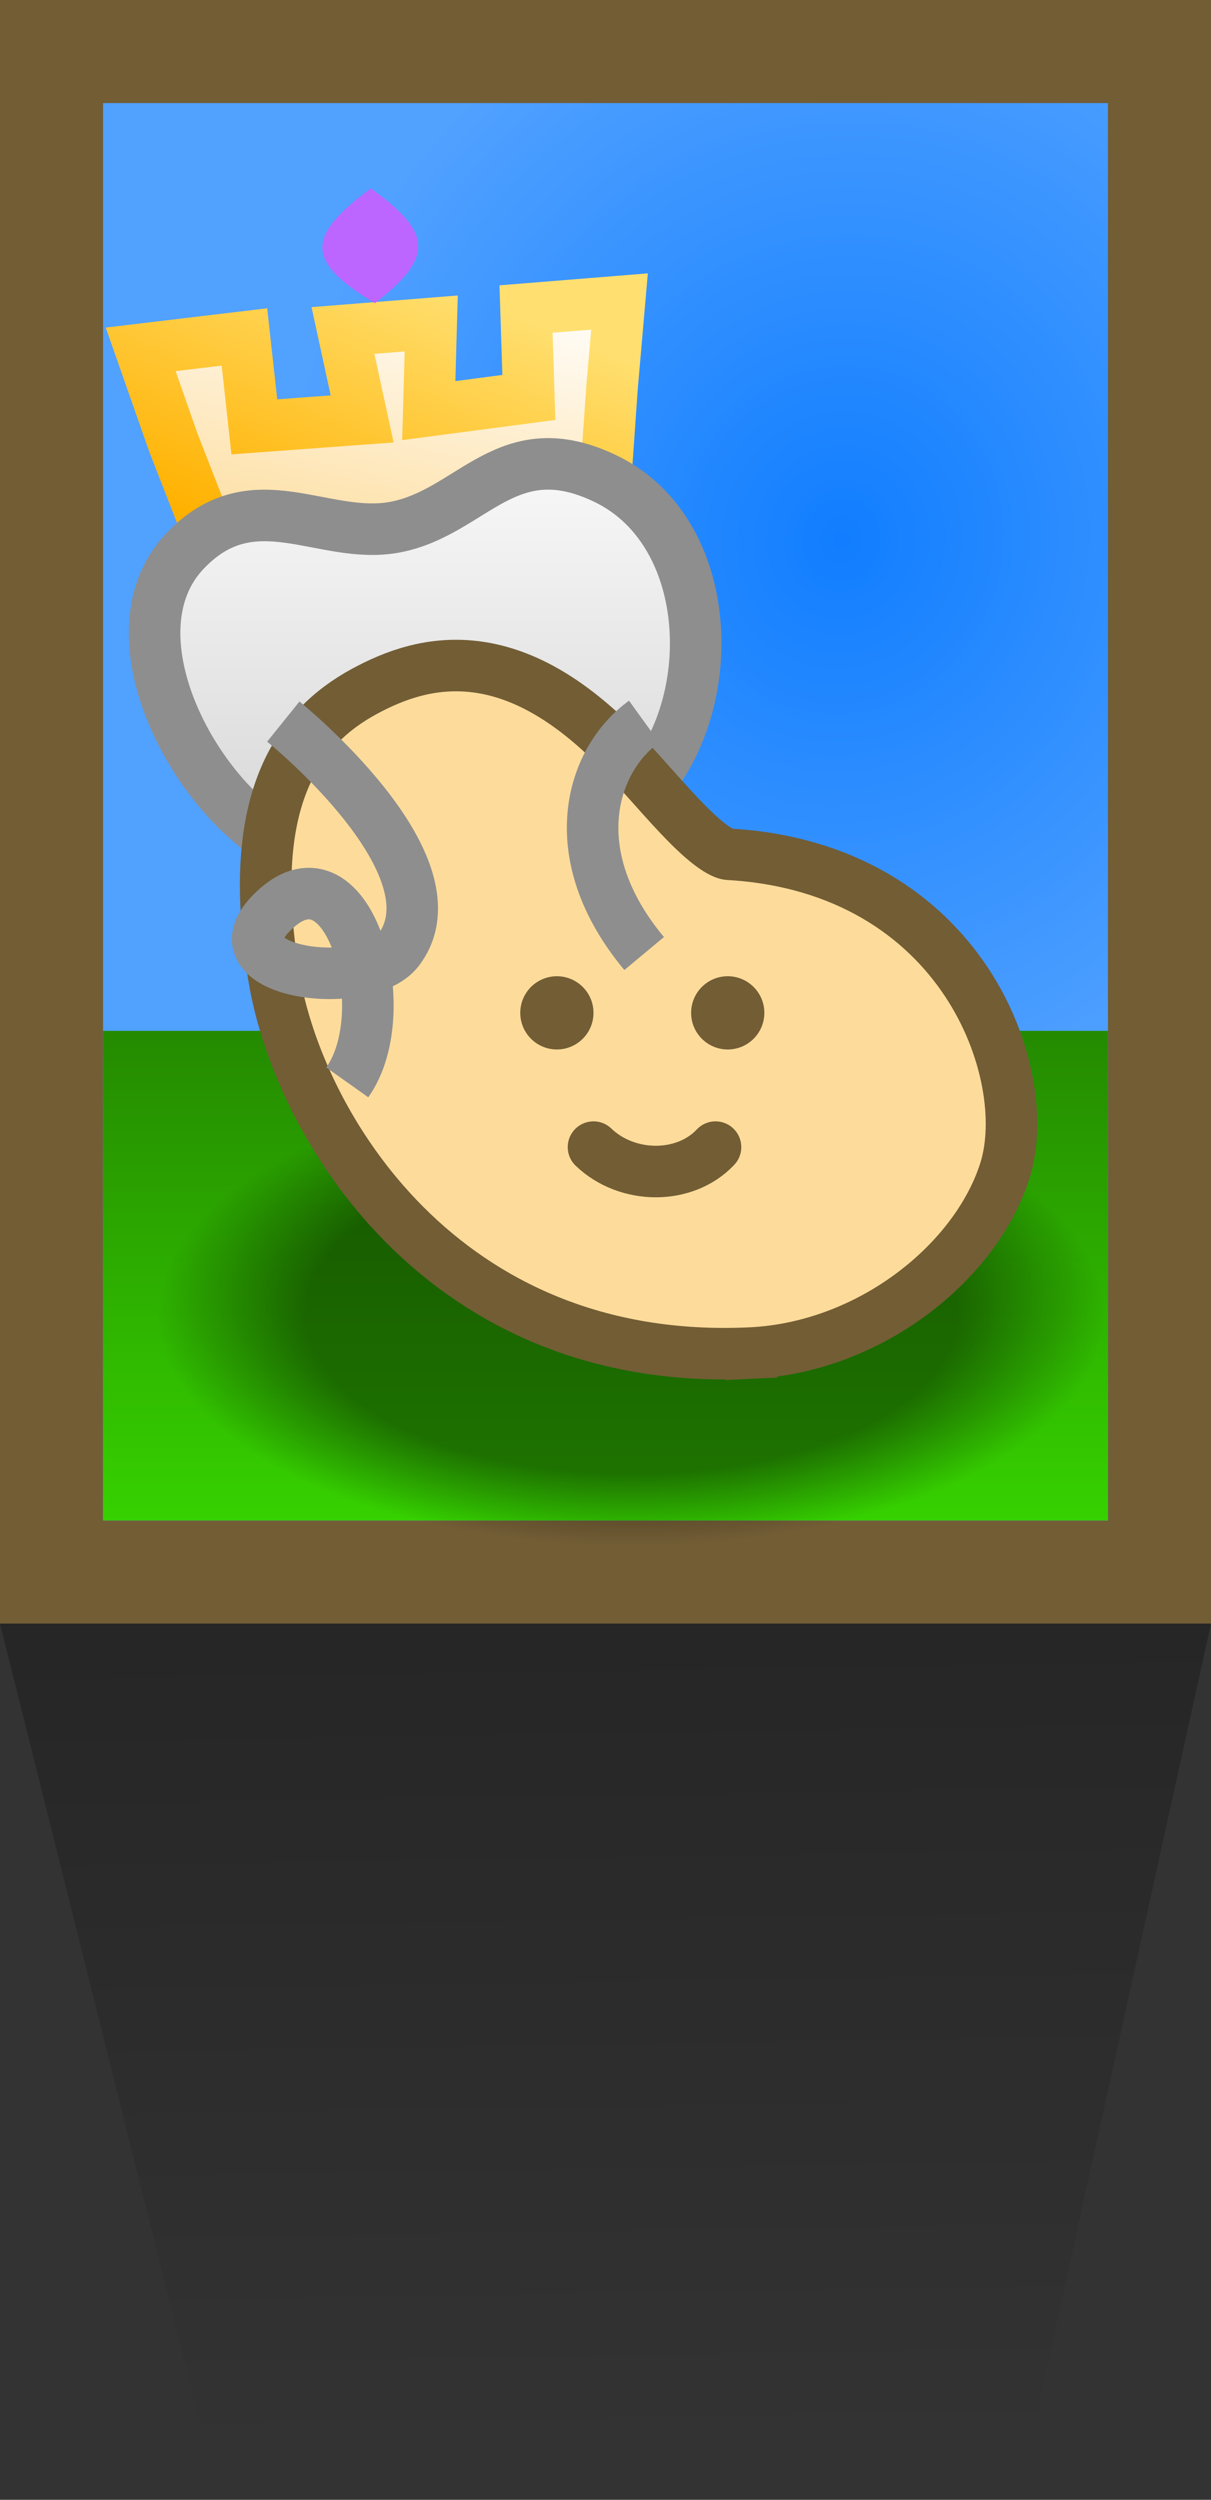 <svg width="47" height="97" viewBox="0 0 47 97" fill="none" xmlns="http://www.w3.org/2000/svg">
<rect x="0" y="0" width="47" height="97" fill="#333333" stroke="none"/>
<rect width="47" height="63" fill="#725D35"/>
<rect x="4" y="4" width="39" height="55" fill="url(#paint0_radial_373_2920)"/>
<rect x="4" y="40" width="39" height="19" fill="url(#paint1_linear_373_2920)"/>
<ellipse cx="24.5" cy="51" rx="18.5" ry="9" fill="url(#paint2_radial_373_2920)"/>
<path d="M23.446 19.449L8.357 21.351L6.728 17.173L5.46 13.556L9.487 13.075L9.871 16.563L14.055 16.256L13.311 12.824L16.736 12.551L16.641 15.933L20.526 15.422L20.416 11.992L24.044 11.699L23.753 15.043L23.446 19.449Z" fill="url(#paint3_linear_373_2920)" stroke="url(#paint4_linear_373_2920)" stroke-width="2"/>
<path d="M25.695 29.665L9.829 32C6.78 29.477 4.52 24.189 7.175 21.387C9.829 18.584 12.537 20.993 15.348 20.452C18.346 19.875 19.675 16.716 23.522 18.584C27.368 20.452 27.919 26.159 25.695 29.665Z" fill="url(#paint5_linear_373_2920)" stroke="#8E8E8E" stroke-width="2"/>
<path d="M29.121 52.504L29.075 51.505L29.121 52.504C33.775 52.287 37.865 48.974 38.996 45.444C39.607 43.535 39.159 40.594 37.508 38.104C35.814 35.548 32.825 33.407 28.276 33.148L28.276 33.148C28.21 33.145 28.038 33.102 27.732 32.894C27.439 32.695 27.102 32.4 26.721 32.019C26.26 31.558 25.819 31.064 25.354 30.543C25.009 30.156 24.651 29.755 24.261 29.341C22.22 27.173 20.337 26.139 18.566 25.887C16.791 25.635 15.305 26.194 14.124 26.838C12.877 27.517 11.675 28.567 10.964 30.383C10.267 32.163 10.083 34.576 10.631 37.918C11.557 43.563 17.117 53.063 29.121 52.504Z" fill="#FDDC9B" stroke="#725D35" stroke-width="2"/>
<circle cx="21.613" cy="39.302" r="1.421" fill="#725D35"/>
<circle cx="28.244" cy="39.302" r="1.421" fill="#725D35"/>
<path d="M23.034 44.512C24.35 45.775 26.586 45.775 27.77 44.512" stroke="#725D35" stroke-width="2" stroke-linecap="round"/>
<path d="M10.995 28C10.995 28 17.947 33.6 15.464 36.867C14.204 38.525 8.263 37.8 10.498 35.467C13.478 32.355 15.464 39.2 13.478 42" stroke="#8E8E8E" stroke-width="2"/>
<path d="M24.998 28C22.923 29.498 21.802 33.165 25 37" stroke="#8E8E8E" stroke-width="2"/>
<path d="M14.389 7.308C12.021 9.089 11.701 10.071 14.55 11.763C16.86 9.985 16.771 9.014 14.389 7.308Z" fill="#BC66FF"/>
<path d="M8.5 97L0 63H47L39.5 97H8.5Z" fill="url(#paint6_linear_373_2920)"/>
<defs>
<radialGradient id="paint0_radial_373_2920" cx="0" cy="0" r="1" gradientUnits="userSpaceOnUse" gradientTransform="translate(32.5 21) rotate(98.653) scale(23.265 21.603)">
<stop stop-color="#117EFF"/>
<stop offset="1" stop-color="#51A1FF"/>
</radialGradient>
<linearGradient id="paint1_linear_373_2920" x1="23.5" y1="40" x2="23.5" y2="59" gradientUnits="userSpaceOnUse">
<stop stop-color="#248A00"/>
<stop offset="1" stop-color="#36D100"/>
</linearGradient>
<radialGradient id="paint2_radial_373_2920" cx="0" cy="0" r="1" gradientUnits="userSpaceOnUse" gradientTransform="translate(24.5 51) rotate(90) scale(9 18.5)">
<stop offset="0.688" stop-opacity="0.43"/>
<stop offset="1" stop-opacity="0"/>
</radialGradient>
<linearGradient id="paint3_linear_373_2920" x1="15.844" y1="9.956" x2="13.204" y2="22.381" gradientUnits="userSpaceOnUse">
<stop stop-color="white"/>
<stop offset="1" stop-color="#FDDC9B"/>
</linearGradient>
<linearGradient id="paint4_linear_373_2920" x1="17.72" y1="11.317" x2="13.204" y2="22.381" gradientUnits="userSpaceOnUse">
<stop stop-color="#FFDF6F"/>
<stop offset="1" stop-color="#FFB100"/>
</linearGradient>
<linearGradient id="paint5_linear_373_2920" x1="17.199" y1="14.848" x2="17.199" y2="32" gradientUnits="userSpaceOnUse">
<stop stop-color="white"/>
<stop offset="1" stop-color="#D9D9D9"/>
</linearGradient>
<linearGradient id="paint6_linear_373_2920" x1="23.5" y1="63" x2="24" y2="95" gradientUnits="userSpaceOnUse">
<stop stop-opacity="0.26"/>
<stop offset="1" stop-opacity="0"/>
</linearGradient>
</defs>
</svg>
